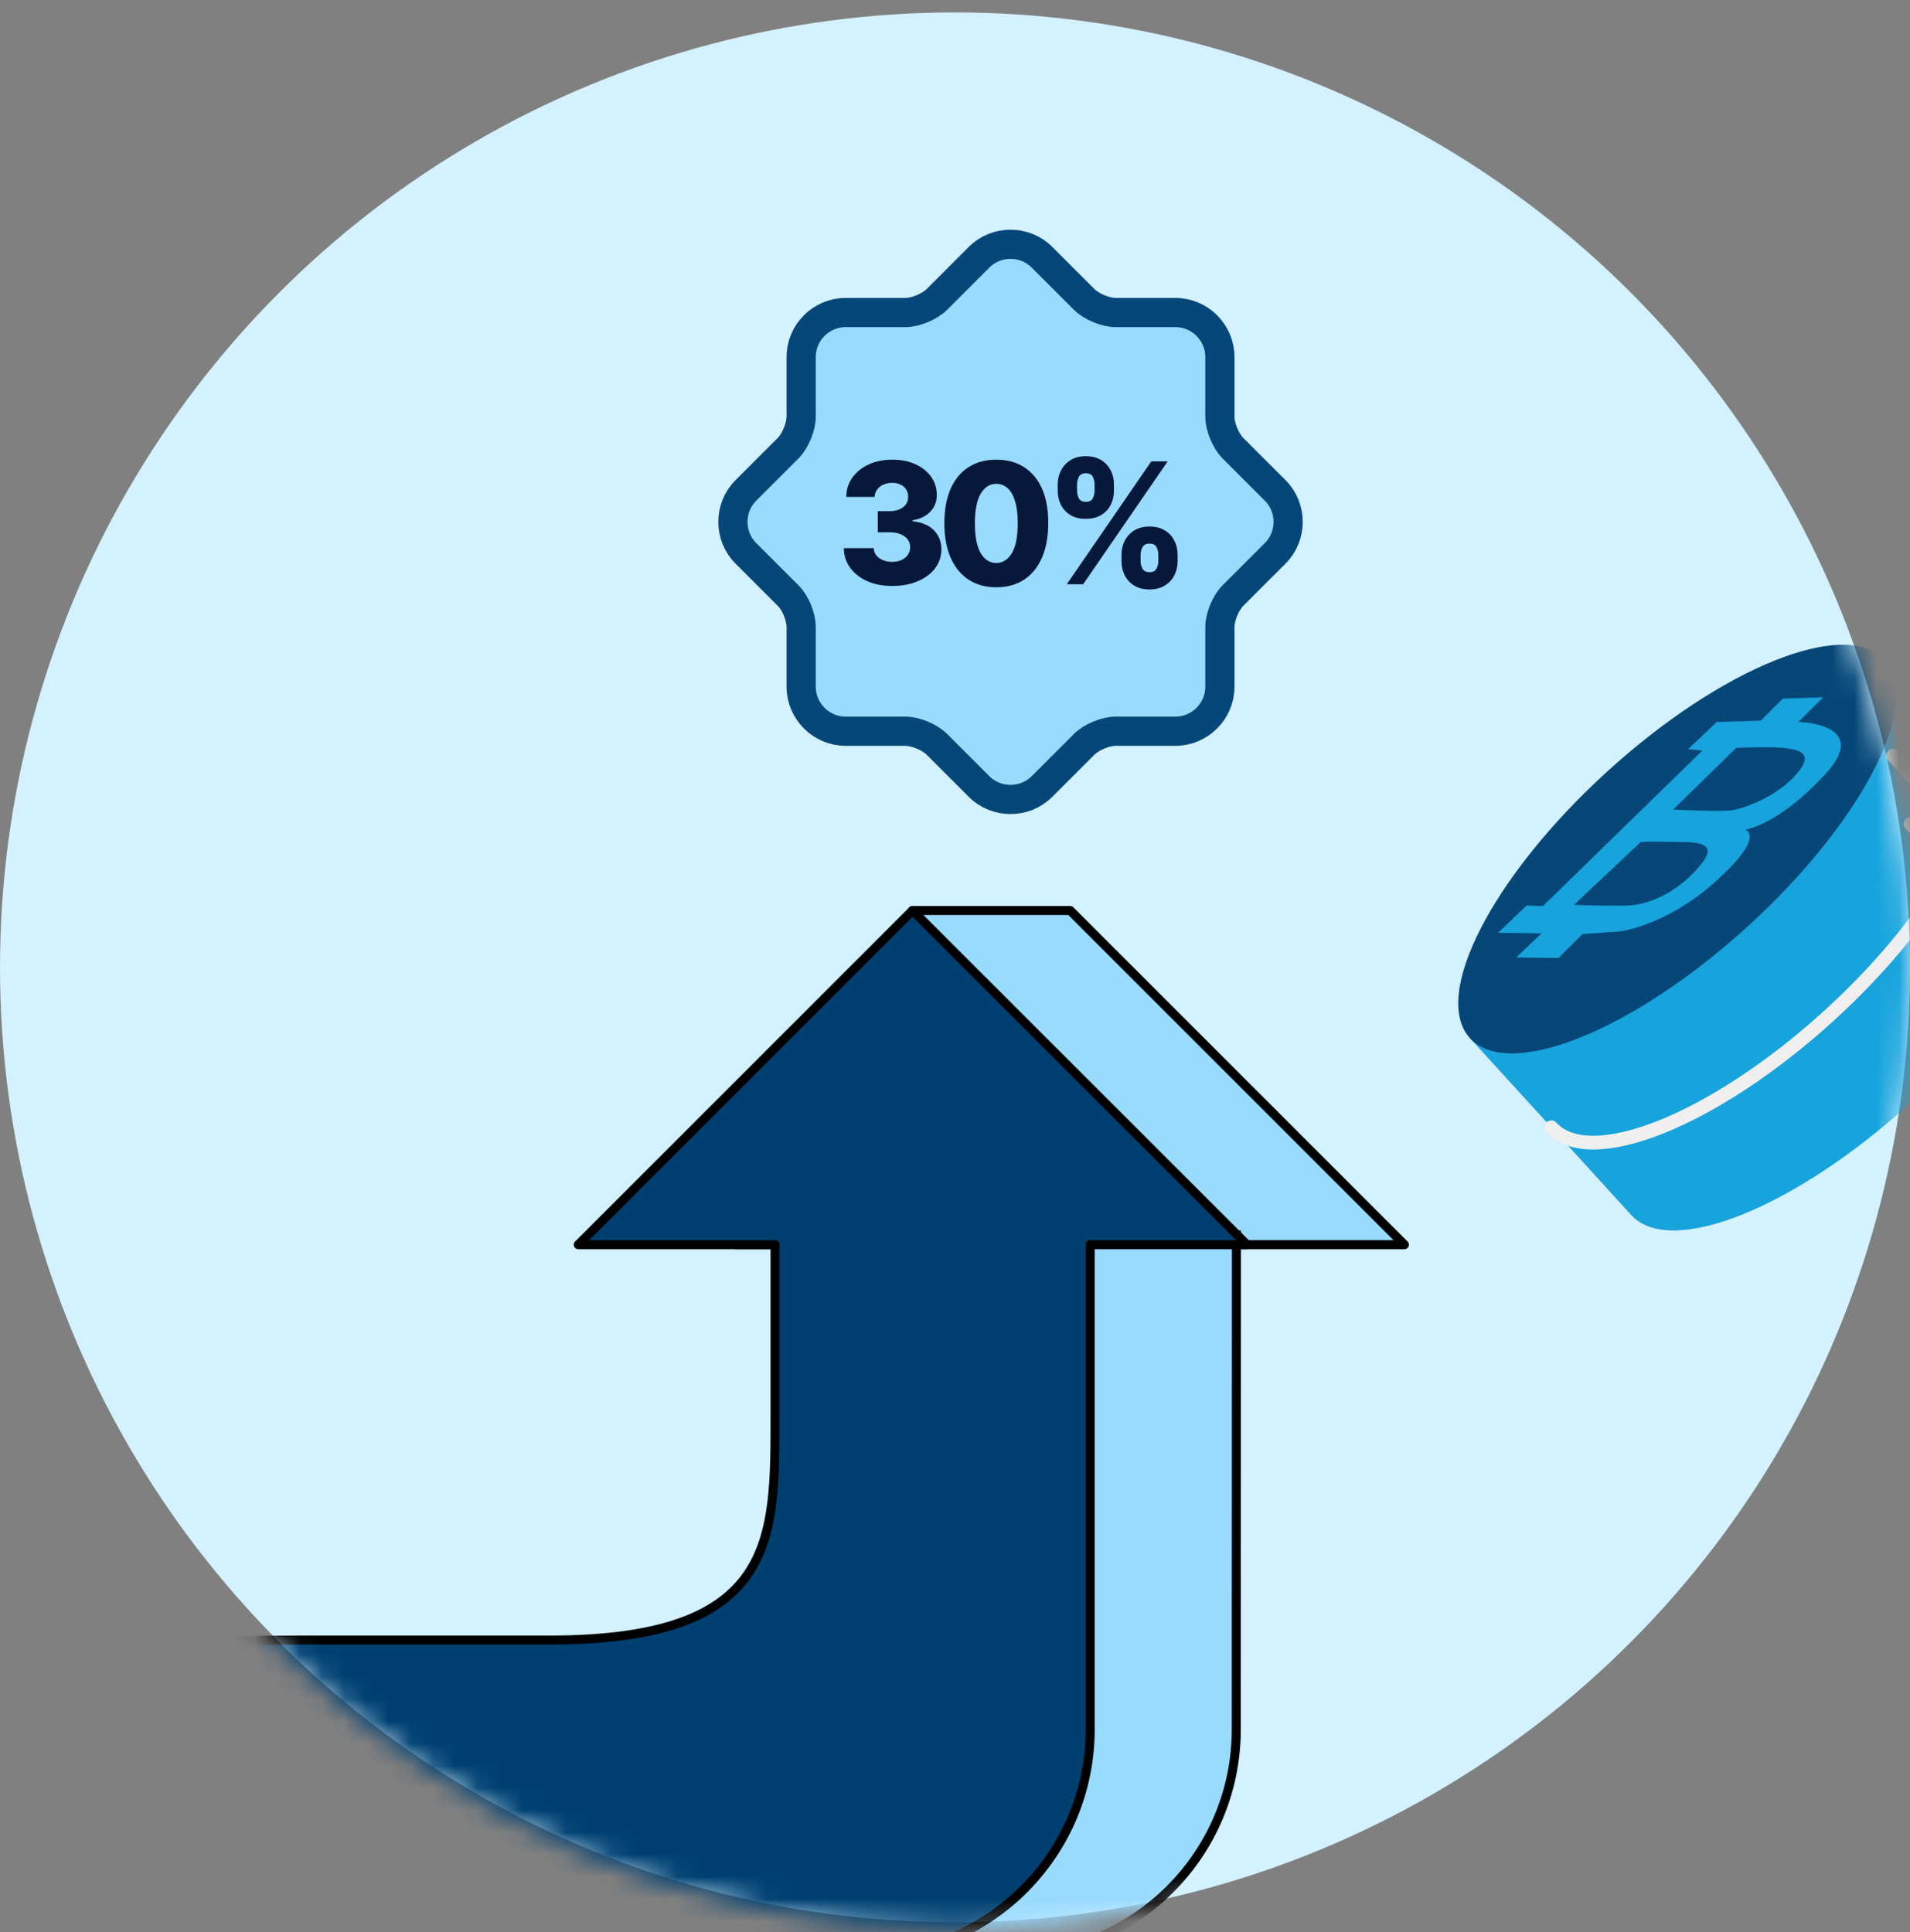 <svg width="86" height="87" viewBox="0 0 86 87" fill="none" xmlns="http://www.w3.org/2000/svg">
<rect x="0" y="0" width="86" height="87" fill="#808080" stroke="none"/>
<circle cx="43" cy="43.56" r="43" fill="#D3F1FF"/>
<mask id="mask0_1_5153" style="mask-type:alpha" maskUnits="userSpaceOnUse" x="0" y="0" width="86" height="87">
<path d="M43 86.86C66.748 86.86 86 67.541 86 43.71C86 19.879 66.748 0.561 43 0.561C19.252 0.561 7.62939e-05 19.879 7.62939e-05 43.71C7.62939e-05 67.541 19.252 86.86 43 86.86Z" fill="#39AFE0"/>
</mask>
<g mask="url(#mask0_1_5153)">
<path d="M35.485 26.817L33.582 24.915C32.806 24.139 32.806 22.861 33.582 22.085L35.485 20.183C35.81 19.857 36.073 19.218 36.073 18.768V16.076C36.073 14.975 36.975 14.073 38.076 14.073H40.768C41.219 14.073 41.857 13.81 42.183 13.485L44.085 11.582C44.862 10.806 46.139 10.806 46.915 11.582L48.818 13.485C49.143 13.81 49.782 14.073 50.232 14.073H52.924C54.025 14.073 54.927 14.975 54.927 16.076V18.768C54.927 19.218 55.19 19.857 55.515 20.183L57.418 22.085C58.194 22.861 58.194 24.139 57.418 24.915L55.515 26.817C55.19 27.143 54.927 27.782 54.927 28.232V30.924C54.927 32.025 54.025 32.927 52.924 32.927H50.232C49.782 32.927 49.143 33.19 48.818 33.515L46.915 35.418C46.139 36.194 44.862 36.194 44.085 35.418L42.183 33.515C41.857 33.19 41.219 32.927 40.768 32.927H38.076C36.975 32.927 36.073 32.025 36.073 30.924V28.232C36.073 27.769 35.81 27.131 35.485 26.817Z" fill="#99DAFF" stroke="#064779" stroke-width="1.314"/>
<path d="M40.169 26.386C39.748 26.386 39.374 26.314 39.048 26.17C38.723 26.024 38.468 25.823 38.28 25.567C38.093 25.311 37.997 25.017 37.994 24.683H39.34C39.345 24.804 39.384 24.911 39.456 25.005C39.528 25.097 39.626 25.169 39.75 25.221C39.875 25.273 40.016 25.3 40.175 25.3C40.333 25.3 40.473 25.272 40.594 25.216C40.716 25.158 40.812 25.08 40.88 24.981C40.949 24.88 40.982 24.765 40.98 24.635C40.982 24.505 40.945 24.39 40.869 24.289C40.794 24.188 40.686 24.11 40.548 24.054C40.411 23.998 40.249 23.97 40.061 23.97H39.523V23.018H40.061C40.225 23.018 40.369 22.991 40.494 22.937C40.62 22.883 40.718 22.808 40.788 22.71C40.858 22.611 40.893 22.498 40.891 22.37C40.893 22.245 40.863 22.137 40.802 22.043C40.742 21.947 40.658 21.873 40.55 21.821C40.444 21.769 40.321 21.743 40.18 21.743C40.032 21.743 39.898 21.769 39.777 21.821C39.658 21.873 39.564 21.947 39.494 22.043C39.423 22.138 39.386 22.249 39.383 22.375H38.104C38.108 22.046 38.2 21.756 38.38 21.505C38.56 21.253 38.805 21.055 39.115 20.913C39.427 20.771 39.782 20.7 40.18 20.7C40.577 20.7 40.925 20.769 41.226 20.908C41.527 21.046 41.761 21.236 41.929 21.475C42.096 21.713 42.18 21.983 42.18 22.283C42.182 22.595 42.08 22.852 41.875 23.054C41.671 23.256 41.409 23.38 41.088 23.427V23.47C41.517 23.52 41.84 23.659 42.059 23.886C42.278 24.113 42.387 24.397 42.386 24.737C42.386 25.058 42.291 25.343 42.102 25.591C41.914 25.838 41.653 26.033 41.318 26.175C40.985 26.316 40.602 26.386 40.169 26.386Z" fill="#06193B"/>
<path d="M44.859 26.445C44.376 26.445 43.959 26.331 43.61 26.102C43.26 25.872 42.991 25.541 42.802 25.11C42.613 24.678 42.519 24.158 42.521 23.551C42.523 22.944 42.617 22.428 42.805 22.005C42.994 21.58 43.262 21.256 43.61 21.035C43.959 20.811 44.376 20.7 44.859 20.7C45.342 20.7 45.758 20.811 46.107 21.035C46.459 21.256 46.729 21.58 46.918 22.005C47.107 22.43 47.201 22.945 47.199 23.551C47.199 24.16 47.105 24.681 46.915 25.113C46.726 25.546 46.457 25.876 46.107 26.105C45.76 26.332 45.343 26.445 44.859 26.445ZM44.859 25.351C45.147 25.351 45.38 25.204 45.559 24.91C45.737 24.615 45.825 24.162 45.824 23.551C45.824 23.151 45.783 22.821 45.702 22.562C45.621 22.3 45.508 22.106 45.364 21.978C45.22 21.85 45.051 21.786 44.859 21.786C44.572 21.786 44.341 21.931 44.164 22.221C43.987 22.509 43.898 22.953 43.896 23.551C43.895 23.956 43.933 24.292 44.013 24.559C44.094 24.826 44.207 25.025 44.353 25.156C44.499 25.286 44.668 25.351 44.859 25.351Z" fill="#06193B"/>
<path d="M50.495 25.273V24.981C50.495 24.754 50.543 24.544 50.641 24.351C50.74 24.158 50.883 24.003 51.07 23.886C51.258 23.769 51.486 23.71 51.757 23.71C52.032 23.71 52.264 23.769 52.451 23.886C52.641 24.001 52.783 24.155 52.878 24.348C52.976 24.539 53.024 24.75 53.024 24.981V25.273C53.024 25.5 52.976 25.709 52.878 25.902C52.781 26.095 52.638 26.25 52.449 26.367C52.259 26.484 52.029 26.543 51.757 26.543C51.483 26.543 51.252 26.484 51.065 26.367C50.877 26.25 50.735 26.095 50.638 25.902C50.542 25.709 50.495 25.5 50.495 25.273ZM51.357 24.981V25.273C51.357 25.388 51.385 25.499 51.441 25.605C51.498 25.711 51.604 25.765 51.757 25.765C51.913 25.765 52.019 25.713 52.073 25.61C52.127 25.506 52.154 25.393 52.154 25.273V24.981C52.154 24.86 52.128 24.746 52.076 24.64C52.025 24.532 51.919 24.478 51.757 24.478C51.605 24.478 51.501 24.532 51.443 24.64C51.386 24.746 51.357 24.86 51.357 24.981ZM47.624 22.105V21.813C47.624 21.582 47.674 21.372 47.773 21.181C47.874 20.988 48.018 20.834 48.205 20.718C48.393 20.601 48.62 20.543 48.886 20.543C49.162 20.543 49.394 20.601 49.581 20.718C49.77 20.834 49.913 20.988 50.011 21.181C50.108 21.372 50.157 21.582 50.157 21.813V22.105C50.157 22.336 50.107 22.546 50.008 22.737C49.911 22.928 49.767 23.081 49.578 23.194C49.389 23.308 49.158 23.364 48.886 23.364C48.614 23.364 48.384 23.307 48.195 23.192C48.007 23.076 47.865 22.923 47.767 22.732C47.672 22.541 47.624 22.332 47.624 22.105ZM48.495 21.813V22.105C48.495 22.226 48.523 22.338 48.578 22.443C48.636 22.546 48.739 22.597 48.886 22.597C49.045 22.597 49.15 22.546 49.203 22.443C49.257 22.338 49.284 22.226 49.284 22.105V21.813C49.284 21.692 49.258 21.579 49.208 21.473C49.158 21.364 49.05 21.31 48.886 21.31C48.735 21.31 48.632 21.365 48.576 21.475C48.522 21.585 48.495 21.698 48.495 21.813ZM48.032 26.31L51.838 20.775H52.576L48.77 26.31H48.032Z" fill="#06193B"/>
<path d="M33.13 56.049L41.087 41H48.186L63.235 56.049H33.13Z" fill="#99DAFF" stroke="black" stroke-width="0.406" stroke-miterlimit="10" stroke-linejoin="round"/>
<path d="M55.672 55.409L55.665 77.873C55.665 83.493 51.108 88.049 45.489 88.049H28.348C22.728 88.049 23.947 92.606 23.947 98.225C23.947 103.845 28.503 104.641 34.123 104.641L45.461 108.401C51.081 108.401 55.637 112.958 55.637 118.578V138.317C55.637 141.458 53.095 144 49.954 144H47.404V109.373C47.404 101.056 36.883 101.19 31.27 101.19L27.58 108.437C26.045 108.394 23.024 108.162 20.073 105.148C14.39 99.415 9.756 88.134 9.756 84.049C9.756 78.429 14.313 73.873 19.933 73.873H31.299C36.918 73.873 41.475 69.317 41.475 63.697V55.817" fill="url(#paint0_linear_1_5153)"/>
<path d="M55.672 55.409L55.665 77.873C55.665 83.493 51.108 88.049 45.489 88.049H28.348C22.728 88.049 23.947 92.606 23.947 98.225C23.947 103.845 28.503 104.641 34.123 104.641L45.461 108.401C51.081 108.401 55.637 112.958 55.637 118.578V138.317C55.637 141.458 53.095 144 49.954 144H47.404V109.373C47.404 101.056 36.883 101.19 31.27 101.19L27.58 108.437C26.045 108.394 23.024 108.162 20.073 105.148C14.39 99.415 9.756 88.134 9.756 84.049C9.756 78.429 14.313 73.873 19.933 73.873H31.299C36.918 73.873 41.475 69.317 41.475 63.697V55.817" fill="#99DAFF"/>
<path d="M55.672 55.409L55.665 77.873C55.665 83.493 51.108 88.049 45.489 88.049H28.348C22.728 88.049 23.947 92.606 23.947 98.225C23.947 103.845 28.503 104.641 34.123 104.641L45.461 108.401C51.081 108.401 55.637 112.958 55.637 118.578V138.317C55.637 141.458 53.095 144 49.954 144H47.404V109.373C47.404 101.056 36.883 101.19 31.27 101.19L27.58 108.437C26.045 108.394 23.024 108.162 20.073 105.148C14.39 99.415 9.756 88.134 9.756 84.049C9.756 78.429 14.313 73.873 19.933 73.873H31.299C36.918 73.873 41.475 69.317 41.475 63.697V55.817" stroke="black" stroke-width="0.406" stroke-miterlimit="10" stroke-linejoin="round"/>
<path d="M13.355 73.852H24.721C35.038 73.852 34.897 69.296 34.897 63.676V56.049H26.038L41.087 41L56.144 56.049H49.087V77.873C49.087 83.493 44.531 88.049 38.911 88.049H27.552C21.932 88.049 17.376 92.606 17.376 98.225C17.376 101.725 19.144 104.81 21.834 106.648C20.714 105.887 19.848 104.993 19.186 104.176L13.362 94.211C7.742 94.211 3.186 89.655 3.186 84.035C3.186 78.416 -9.798 73.852 13.355 73.852Z" fill="#004071" stroke="black" stroke-width="0.406" stroke-miterlimit="10" stroke-linejoin="round"/>
<path d="M92.191 37.767C92.162 37.737 92.132 37.708 92.132 37.708L88.482 33.707L84.861 29.735L66.198 46.762L69.849 50.763L73.441 54.705L73.471 54.735C75.252 56.633 80.83 54.384 85.999 49.682C91.052 45.039 93.797 39.723 92.191 37.767Z" fill="#17A3DC"/>
<path d="M66.186 46.748C67.938 48.67 73.539 46.416 78.697 41.713C83.855 37.01 86.616 31.64 84.864 29.719C83.112 27.797 77.511 30.052 72.353 34.754C67.195 39.457 64.434 44.827 66.186 46.748Z" fill="#064778"/>
<path d="M88.511 33.736C90.263 35.664 87.518 41.038 82.349 45.74C77.18 50.441 71.601 52.69 69.849 50.763" stroke="#EFEFEF" stroke-width="0.62" stroke-miterlimit="10" stroke-linecap="round" stroke-linejoin="round"/>
<path d="M88.57 37.65L85.24 34.028" stroke="#EFEFEF" stroke-width="0.62" stroke-miterlimit="10" stroke-linecap="round" stroke-linejoin="round"/>
<path d="M87.81 39.11L86.029 37.095" stroke="#EFEFEF" stroke-width="0.62" stroke-miterlimit="10" stroke-linecap="round" stroke-linejoin="round"/>
<path d="M78.581 37.358C78.581 37.358 80.042 37.182 82.174 34.875C84.306 32.568 80.976 32.51 80.976 32.51L82.086 31.4L80.275 31.458L79.282 32.451L77.296 32.51L76.011 33.736L76.654 33.795L69.469 40.804L68.739 40.775L67.454 42.001L69.411 42.031L68.272 43.111L70.17 43.14L71.251 42.06L72.945 41.943C72.945 41.943 75.018 41.68 77.18 39.752C79.282 37.883 78.786 37.445 78.581 37.358ZM73.295 40.775C72.332 40.804 70.871 40.745 70.871 40.745L73.879 37.913C73.879 37.913 74.376 37.883 75.515 37.913C76.45 37.913 77.472 37.942 76.479 39.052C75.544 40.161 74.259 40.745 73.295 40.775ZM77.997 36.481C77.442 36.569 75.34 36.452 75.34 36.452L78.173 33.678C78.173 33.678 79.837 33.59 80.538 33.707C81.239 33.824 81.648 34.057 80.743 35.021C79.837 35.927 78.552 36.394 77.997 36.481Z" fill="#17A3DC"/>
</g>
<defs>
<linearGradient id="paint0_linear_1_5153" x1="32.714" y1="55.409" x2="32.714" y2="144" gradientUnits="userSpaceOnUse">
<stop stop-color="#F7F8F9"/>
<stop offset="1" stop-color="#CACFD8"/>
</linearGradient>
</defs>
</svg>
